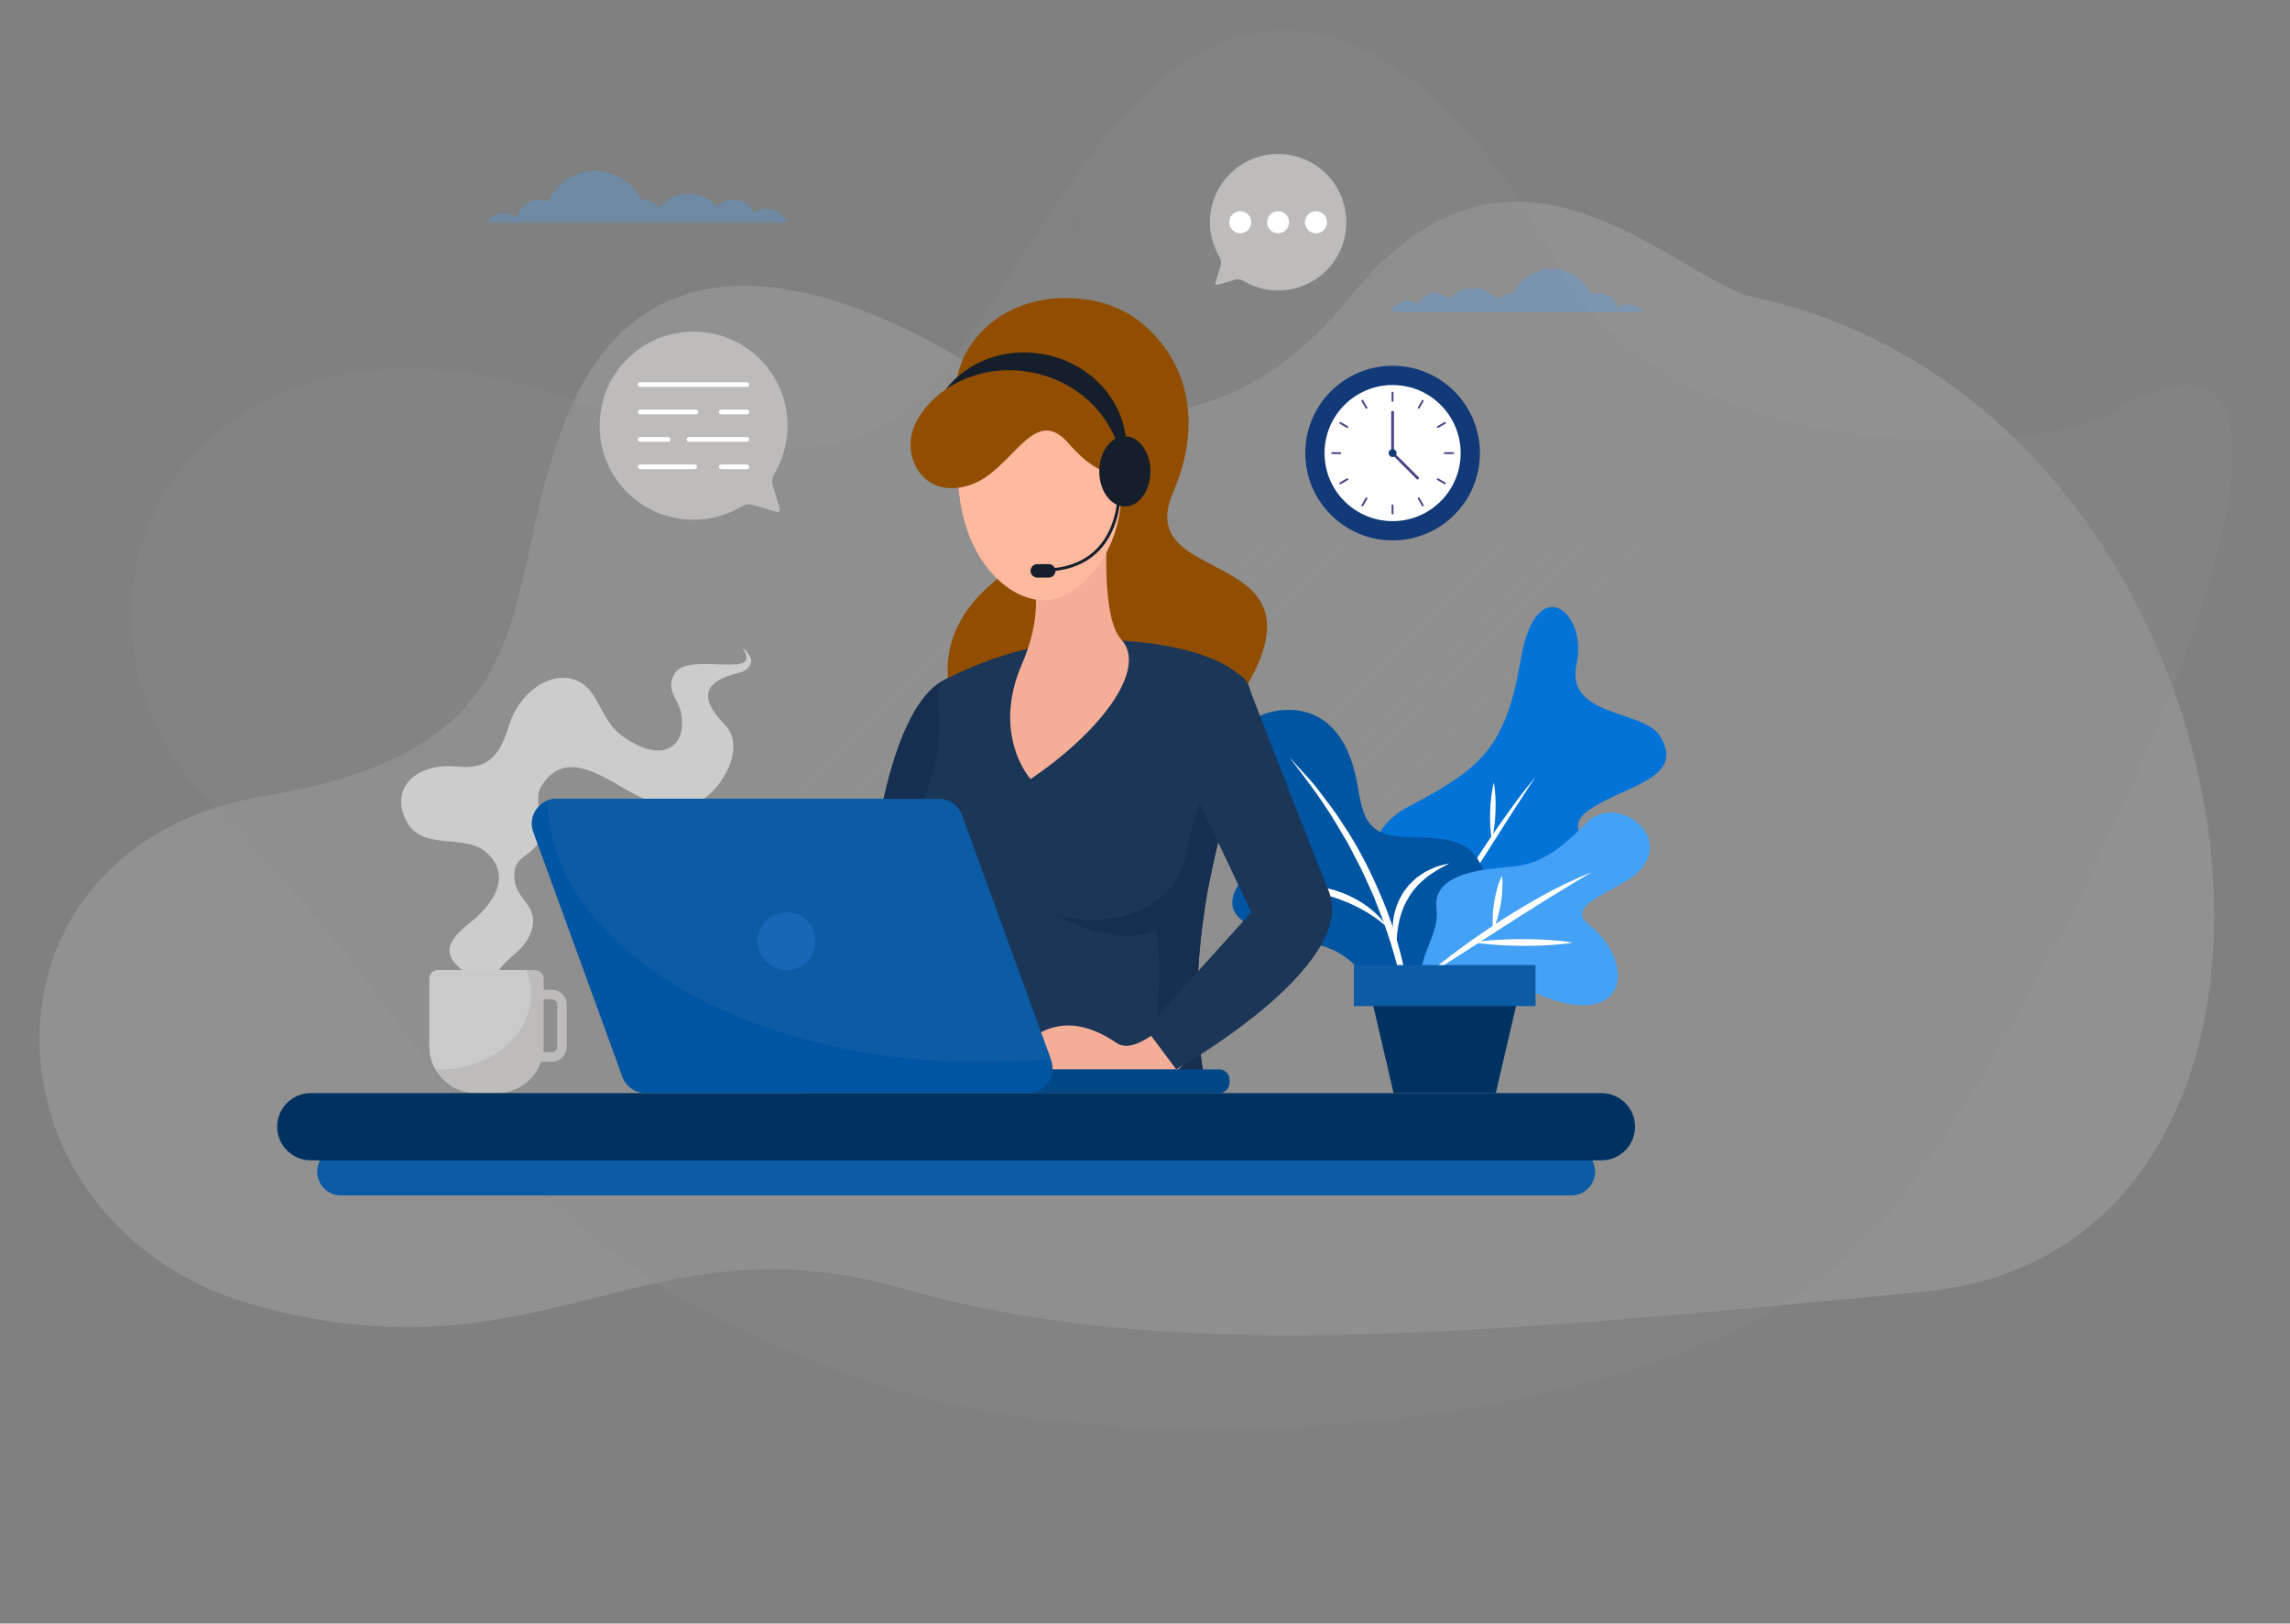 <svg width="811" height="575" viewBox="0 0 811 575" fill="none" xmlns="http://www.w3.org/2000/svg">
<rect x="0" y="0" width="811" height="575" fill="#808080" stroke="none"/>
<g opacity="0.39">
<path opacity="0.64" d="M618.284 104.616C587.027 92.725 533.577 36.196 478.325 104.932C429.217 166.03 372.408 146.957 344.178 129.447C297.014 100.211 232.224 79.359 203.124 142.284C174.024 205.21 201.537 264.119 93.552 281.959C-14.433 299.799 -9.912 435.23 91.527 462.641C192.966 490.052 228.44 430.134 319.544 456.294C411.879 482.812 517.573 473.228 681.37 457.463C845.166 441.697 805.18 142.016 618.269 104.615C431.359 67.213 618.284 104.616 618.284 104.616Z" fill="#C8C7C9"/>
<path opacity="0.31" d="M744.937 147.857C709.605 162.281 589.956 163.333 552.205 94.004C512.502 21.077 447.875 -31.375 384.474 57.434C321.072 146.244 327.63 184.145 197.665 140.002C67.449 95.771 2.276 216.193 79.804 290.559C159.406 366.927 168.552 445.993 316.78 492.029C407.796 520.289 596.248 507.594 661.809 438.365C721.767 375.043 863.355 74.138 744.941 147.84C626.527 221.542 744.937 147.857 744.937 147.857Z" fill="#9C9C9C"/>
</g>
<g style="mix-blend-mode:overlay" opacity="0.24">
<g style="mix-blend-mode:overlay" opacity="0.24">
<g style="mix-blend-mode:overlay" opacity="0.24">
<g style="mix-blend-mode:overlay" opacity="0.24">
<path d="M434.867 129.592L253.6 310.859" stroke="white" stroke-width="1.59" stroke-miterlimit="10"/>
</g>
<g style="mix-blend-mode:overlay" opacity="0.24">
<path d="M444.357 129.592L263.091 310.859" stroke="white" stroke-width="1.59" stroke-miterlimit="10"/>
</g>
<g style="mix-blend-mode:overlay" opacity="0.24">
<path d="M453.832 129.592L272.565 310.859" stroke="white" stroke-width="1.59" stroke-miterlimit="10"/>
</g>
<g style="mix-blend-mode:overlay" opacity="0.24">
<path d="M463.323 129.592L282.056 310.859" stroke="white" stroke-width="1.59" stroke-miterlimit="10"/>
</g>
<g style="mix-blend-mode:overlay" opacity="0.24">
<path d="M472.814 129.592L291.531 310.859" stroke="white" stroke-width="1.59" stroke-miterlimit="10"/>
</g>
<g style="mix-blend-mode:overlay" opacity="0.24">
<path d="M482.288 129.592L301.021 310.859" stroke="white" stroke-width="1.59" stroke-miterlimit="10"/>
</g>
<g style="mix-blend-mode:overlay" opacity="0.24">
<path d="M491.779 129.592L310.496 310.859" stroke="white" stroke-width="1.59" stroke-miterlimit="10"/>
</g>
<g style="mix-blend-mode:overlay" opacity="0.24">
<path d="M501.254 129.592L319.987 310.859" stroke="white" stroke-width="1.59" stroke-miterlimit="10"/>
</g>
<g style="mix-blend-mode:overlay" opacity="0.24">
<path d="M510.744 129.592L329.461 310.859" stroke="white" stroke-width="1.59" stroke-miterlimit="10"/>
</g>
<g style="mix-blend-mode:overlay" opacity="0.24">
<path d="M520.219 129.592L338.952 310.859" stroke="white" stroke-width="1.59" stroke-miterlimit="10"/>
</g>
<g style="mix-blend-mode:overlay" opacity="0.24">
<path d="M529.71 129.592L348.443 310.859" stroke="white" stroke-width="1.59" stroke-miterlimit="10"/>
</g>
<g style="mix-blend-mode:overlay" opacity="0.24">
<path d="M539.184 129.592L357.917 310.859" stroke="white" stroke-width="1.59" stroke-miterlimit="10"/>
</g>
<g style="mix-blend-mode:overlay" opacity="0.24">
<path d="M548.675 129.592L367.408 310.859" stroke="white" stroke-width="1.59" stroke-miterlimit="10"/>
</g>
<g style="mix-blend-mode:overlay" opacity="0.24">
<path d="M558.149 129.592L376.883 310.859" stroke="white" stroke-width="1.59" stroke-miterlimit="10"/>
</g>
<g style="mix-blend-mode:overlay" opacity="0.24">
<path d="M567.64 129.592L386.373 310.859" stroke="white" stroke-width="1.59" stroke-miterlimit="10"/>
</g>
<g style="mix-blend-mode:overlay" opacity="0.24">
<path d="M577.115 129.592L395.848 310.859" stroke="white" stroke-width="1.59" stroke-miterlimit="10"/>
</g>
<g style="mix-blend-mode:overlay" opacity="0.24">
<path d="M586.606 129.592L405.339 310.859" stroke="white" stroke-width="1.59" stroke-miterlimit="10"/>
</g>
<g style="mix-blend-mode:overlay" opacity="0.24">
<path d="M596.096 129.592L414.813 310.859" stroke="white" stroke-width="1.59" stroke-miterlimit="10"/>
</g>
<g style="mix-blend-mode:overlay" opacity="0.24">
<path d="M605.571 129.592L424.304 310.859" stroke="white" stroke-width="1.59" stroke-miterlimit="10"/>
</g>
<g style="mix-blend-mode:overlay" opacity="0.24">
<path d="M615.062 129.592L433.779 310.859" stroke="white" stroke-width="1.59" stroke-miterlimit="10"/>
</g>
<g style="mix-blend-mode:overlay" opacity="0.24">
<path d="M624.536 129.592L443.269 310.859" stroke="white" stroke-width="1.59" stroke-miterlimit="10"/>
</g>
<g style="mix-blend-mode:overlay" opacity="0.24">
<path d="M634.027 129.592L452.76 310.859" stroke="white" stroke-width="1.59" stroke-miterlimit="10"/>
</g>
<g style="mix-blend-mode:overlay" opacity="0.24">
<path d="M643.502 129.592L462.235 310.859" stroke="white" stroke-width="1.59" stroke-miterlimit="10"/>
</g>
<g style="mix-blend-mode:overlay" opacity="0.24">
<path d="M652.992 129.592L471.725 310.859" stroke="white" stroke-width="1.59" stroke-miterlimit="10"/>
</g>
<g style="mix-blend-mode:overlay" opacity="0.24">
<path d="M662.467 129.592L481.2 310.859" stroke="white" stroke-width="1.59" stroke-miterlimit="10"/>
</g>
<g style="mix-blend-mode:overlay" opacity="0.24">
<path d="M671.957 129.592L490.69 310.859" stroke="white" stroke-width="1.59" stroke-miterlimit="10"/>
</g>
<g style="mix-blend-mode:overlay" opacity="0.24">
<path d="M681.432 129.592L500.166 310.859" stroke="white" stroke-width="1.59" stroke-miterlimit="10"/>
</g>
<g style="mix-blend-mode:overlay" opacity="0.24">
<path d="M690.923 129.592L509.656 310.859" stroke="white" stroke-width="1.59" stroke-miterlimit="10"/>
</g>
<g style="mix-blend-mode:overlay" opacity="0.24">
<path d="M700.413 129.592L519.13 310.859" stroke="white" stroke-width="1.59" stroke-miterlimit="10"/>
</g>
<g style="mix-blend-mode:overlay" opacity="0.24">
<path d="M709.888 129.592L528.621 310.859" stroke="white" stroke-width="1.59" stroke-miterlimit="10"/>
</g>
<g style="mix-blend-mode:overlay" opacity="0.24">
<path d="M719.379 129.592L538.096 310.859" stroke="white" stroke-width="1.59" stroke-miterlimit="10"/>
</g>
<g style="mix-blend-mode:overlay" opacity="0.24">
<path d="M728.853 129.592L547.586 310.859" stroke="white" stroke-width="1.59" stroke-miterlimit="10"/>
</g>
<g style="mix-blend-mode:overlay" opacity="0.24">
<path d="M738.344 129.592L557.077 310.859" stroke="white" stroke-width="1.59" stroke-miterlimit="10"/>
</g>
<g style="mix-blend-mode:overlay" opacity="0.24">
<path d="M747.819 129.592L566.552 310.859" stroke="white" stroke-width="1.59" stroke-miterlimit="10"/>
</g>
<g style="mix-blend-mode:overlay" opacity="0.24">
<path d="M757.309 129.592L576.042 310.859" stroke="white" stroke-width="1.59" stroke-miterlimit="10"/>
</g>
<g style="mix-blend-mode:overlay" opacity="0.24">
<path d="M766.784 129.592L585.517 310.859" stroke="white" stroke-width="1.59" stroke-miterlimit="10"/>
</g>
<g style="mix-blend-mode:overlay" opacity="0.24">
<path d="M776.275 129.592L595.008 310.859" stroke="white" stroke-width="1.59" stroke-miterlimit="10"/>
</g>
</g>
</g>
<g style="mix-blend-mode:overlay" opacity="0.24">
<g style="mix-blend-mode:overlay" opacity="0.24">
<g style="mix-blend-mode:overlay" opacity="0.24">
<path d="M238.876 192.298L57.609 373.565" stroke="white" stroke-width="1.59" stroke-miterlimit="10"/>
</g>
<g style="mix-blend-mode:overlay" opacity="0.24">
<path d="M248.351 192.298L67.084 373.565" stroke="white" stroke-width="1.59" stroke-miterlimit="10"/>
</g>
<g style="mix-blend-mode:overlay" opacity="0.24">
<path d="M257.841 192.298L76.575 373.565" stroke="white" stroke-width="1.59" stroke-miterlimit="10"/>
</g>
<g style="mix-blend-mode:overlay" opacity="0.24">
<path d="M267.316 192.298L86.049 373.565" stroke="white" stroke-width="1.59" stroke-miterlimit="10"/>
</g>
<g style="mix-blend-mode:overlay" opacity="0.24">
<path d="M276.807 192.298L95.54 373.565" stroke="white" stroke-width="1.59" stroke-miterlimit="10"/>
</g>
<g style="mix-blend-mode:overlay" opacity="0.24">
<path d="M286.281 192.298L105.015 373.565" stroke="white" stroke-width="1.59" stroke-miterlimit="10"/>
</g>
<g style="mix-blend-mode:overlay" opacity="0.24">
<path d="M295.773 192.298L114.506 373.565" stroke="white" stroke-width="1.59" stroke-miterlimit="10"/>
</g>
<g style="mix-blend-mode:overlay" opacity="0.24">
<path d="M305.263 192.298L123.98 373.565" stroke="white" stroke-width="1.59" stroke-miterlimit="10"/>
</g>
<g style="mix-blend-mode:overlay" opacity="0.24">
<path d="M314.737 192.298L133.47 373.565" stroke="white" stroke-width="1.59" stroke-miterlimit="10"/>
</g>
<g style="mix-blend-mode:overlay" opacity="0.24">
<path d="M324.228 192.298L142.945 373.565" stroke="white" stroke-width="1.59" stroke-miterlimit="10"/>
</g>
<g style="mix-blend-mode:overlay" opacity="0.24">
<path d="M333.703 192.298L152.436 373.565" stroke="white" stroke-width="1.59" stroke-miterlimit="10"/>
</g>
<g style="mix-blend-mode:overlay" opacity="0.24">
<path d="M343.193 192.298L161.927 373.565" stroke="white" stroke-width="1.59" stroke-miterlimit="10"/>
</g>
<g style="mix-blend-mode:overlay" opacity="0.24">
<path d="M352.668 192.298L171.401 373.565" stroke="white" stroke-width="1.59" stroke-miterlimit="10"/>
</g>
<g style="mix-blend-mode:overlay" opacity="0.24">
<path d="M362.159 192.298L180.892 373.565" stroke="white" stroke-width="1.59" stroke-miterlimit="10"/>
</g>
<g style="mix-blend-mode:overlay" opacity="0.24">
<path d="M371.633 192.298L190.366 373.565" stroke="white" stroke-width="1.59" stroke-miterlimit="10"/>
</g>
<g style="mix-blend-mode:overlay" opacity="0.24">
<path d="M381.124 192.298L199.857 373.565" stroke="white" stroke-width="1.59" stroke-miterlimit="10"/>
</g>
<g style="mix-blend-mode:overlay" opacity="0.24">
<path d="M390.599 192.298L209.332 373.565" stroke="white" stroke-width="1.59" stroke-miterlimit="10"/>
</g>
<g style="mix-blend-mode:overlay" opacity="0.24">
<path d="M400.089 192.298L218.823 373.565" stroke="white" stroke-width="1.59" stroke-miterlimit="10"/>
</g>
<g style="mix-blend-mode:overlay" opacity="0.24">
<path d="M409.58 192.298L228.297 373.565" stroke="white" stroke-width="1.59" stroke-miterlimit="10"/>
</g>
<g style="mix-blend-mode:overlay" opacity="0.24">
<path d="M419.055 192.298L237.788 373.565" stroke="white" stroke-width="1.59" stroke-miterlimit="10"/>
</g>
<g style="mix-blend-mode:overlay" opacity="0.24">
<path d="M428.546 192.298L247.263 373.565" stroke="white" stroke-width="1.59" stroke-miterlimit="10"/>
</g>
<g style="mix-blend-mode:overlay" opacity="0.24">
<path d="M438.02 192.298L256.753 373.565" stroke="white" stroke-width="1.59" stroke-miterlimit="10"/>
</g>
<g style="mix-blend-mode:overlay" opacity="0.24">
<path d="M447.511 192.298L266.244 373.565" stroke="white" stroke-width="1.59" stroke-miterlimit="10"/>
</g>
<g style="mix-blend-mode:overlay" opacity="0.24">
<path d="M456.986 192.298L275.719 373.565" stroke="white" stroke-width="1.59" stroke-miterlimit="10"/>
</g>
<g style="mix-blend-mode:overlay" opacity="0.24">
<path d="M466.476 192.298L285.209 373.565" stroke="white" stroke-width="1.59" stroke-miterlimit="10"/>
</g>
<g style="mix-blend-mode:overlay" opacity="0.24">
<path d="M475.95 192.298L294.684 373.565" stroke="white" stroke-width="1.59" stroke-miterlimit="10"/>
</g>
<g style="mix-blend-mode:overlay" opacity="0.24">
<path d="M485.442 192.298L304.175 373.565" stroke="white" stroke-width="1.59" stroke-miterlimit="10"/>
</g>
<g style="mix-blend-mode:overlay" opacity="0.24">
<path d="M494.916 192.298L313.649 373.565" stroke="white" stroke-width="1.59" stroke-miterlimit="10"/>
</g>
<g style="mix-blend-mode:overlay" opacity="0.24">
<path d="M504.407 192.298L323.14 373.565" stroke="white" stroke-width="1.59" stroke-miterlimit="10"/>
</g>
<g style="mix-blend-mode:overlay" opacity="0.24">
<path d="M513.898 192.298L332.615 373.565" stroke="white" stroke-width="1.59" stroke-miterlimit="10"/>
</g>
<g style="mix-blend-mode:overlay" opacity="0.24">
<path d="M523.372 192.298L342.105 373.565" stroke="white" stroke-width="1.59" stroke-miterlimit="10"/>
</g>
<g style="mix-blend-mode:overlay" opacity="0.24">
<path d="M532.863 192.298L351.58 373.565" stroke="white" stroke-width="1.59" stroke-miterlimit="10"/>
</g>
<g style="mix-blend-mode:overlay" opacity="0.24">
<path d="M542.337 192.298L361.071 373.565" stroke="white" stroke-width="1.59" stroke-miterlimit="10"/>
</g>
<g style="mix-blend-mode:overlay" opacity="0.24">
<path d="M551.828 192.298L370.561 373.565" stroke="white" stroke-width="1.59" stroke-miterlimit="10"/>
</g>
<g style="mix-blend-mode:overlay" opacity="0.24">
<path d="M561.303 192.298L380.036 373.565" stroke="white" stroke-width="1.59" stroke-miterlimit="10"/>
</g>
<g style="mix-blend-mode:overlay" opacity="0.24">
<path d="M570.793 192.298L389.526 373.565" stroke="white" stroke-width="1.59" stroke-miterlimit="10"/>
</g>
<g style="mix-blend-mode:overlay" opacity="0.24">
<path d="M580.268 192.298L399.001 373.565" stroke="white" stroke-width="1.59" stroke-miterlimit="10"/>
</g>
</g>
</g>
<g style="mix-blend-mode:overlay" opacity="0.24">
<g style="mix-blend-mode:overlay" opacity="0.24">
<g style="mix-blend-mode:overlay" opacity="0.24">
<path d="M433.043 377.934L251.776 559.201" stroke="white" stroke-width="1.59" stroke-miterlimit="10"/>
</g>
<g style="mix-blend-mode:overlay" opacity="0.24">
<path d="M442.533 377.934L261.266 559.201" stroke="white" stroke-width="1.59" stroke-miterlimit="10"/>
</g>
<g style="mix-blend-mode:overlay" opacity="0.24">
<path d="M452.008 377.934L270.741 559.201" stroke="white" stroke-width="1.59" stroke-miterlimit="10"/>
</g>
<g style="mix-blend-mode:overlay" opacity="0.24">
<path d="M461.499 377.934L280.232 559.201" stroke="white" stroke-width="1.59" stroke-miterlimit="10"/>
</g>
<g style="mix-blend-mode:overlay" opacity="0.24">
<path d="M470.973 377.934L289.707 559.201" stroke="white" stroke-width="1.59" stroke-miterlimit="10"/>
</g>
<g style="mix-blend-mode:overlay" opacity="0.24">
<path d="M480.464 377.934L299.197 559.201" stroke="white" stroke-width="1.59" stroke-miterlimit="10"/>
</g>
<g style="mix-blend-mode:overlay" opacity="0.24">
<path d="M489.955 377.934L308.672 559.201" stroke="white" stroke-width="1.59" stroke-miterlimit="10"/>
</g>
<g style="mix-blend-mode:overlay" opacity="0.24">
<path d="M499.429 377.934L318.163 559.201" stroke="white" stroke-width="1.59" stroke-miterlimit="10"/>
</g>
<g style="mix-blend-mode:overlay" opacity="0.24">
<path d="M508.92 377.934L327.637 559.201" stroke="white" stroke-width="1.59" stroke-miterlimit="10"/>
</g>
<g style="mix-blend-mode:overlay" opacity="0.24">
<path d="M518.395 377.934L337.128 559.201" stroke="white" stroke-width="1.59" stroke-miterlimit="10"/>
</g>
<g style="mix-blend-mode:overlay" opacity="0.24">
<path d="M527.886 377.934L346.619 559.201" stroke="white" stroke-width="1.59" stroke-miterlimit="10"/>
</g>
<g style="mix-blend-mode:overlay" opacity="0.24">
<path d="M537.36 377.934L356.093 559.201" stroke="white" stroke-width="1.59" stroke-miterlimit="10"/>
</g>
<g style="mix-blend-mode:overlay" opacity="0.24">
<path d="M546.851 377.934L365.584 559.201" stroke="white" stroke-width="1.59" stroke-miterlimit="10"/>
</g>
<g style="mix-blend-mode:overlay" opacity="0.24">
<path d="M556.325 377.934L375.058 559.201" stroke="white" stroke-width="1.59" stroke-miterlimit="10"/>
</g>
<g style="mix-blend-mode:overlay" opacity="0.24">
<path d="M565.816 377.934L384.549 559.201" stroke="white" stroke-width="1.59" stroke-miterlimit="10"/>
</g>
<g style="mix-blend-mode:overlay" opacity="0.24">
<path d="M575.291 377.934L394.024 559.201" stroke="white" stroke-width="1.59" stroke-miterlimit="10"/>
</g>
<g style="mix-blend-mode:overlay" opacity="0.24">
<path d="M584.782 377.934L403.515 559.201" stroke="white" stroke-width="1.59" stroke-miterlimit="10"/>
</g>
<g style="mix-blend-mode:overlay" opacity="0.24">
<path d="M594.272 377.934L412.989 559.201" stroke="white" stroke-width="1.59" stroke-miterlimit="10"/>
</g>
<g style="mix-blend-mode:overlay" opacity="0.24">
<path d="M603.747 377.934L422.48 559.201" stroke="white" stroke-width="1.59" stroke-miterlimit="10"/>
</g>
<g style="mix-blend-mode:overlay" opacity="0.24">
<path d="M613.238 377.934L431.955 559.201" stroke="white" stroke-width="1.59" stroke-miterlimit="10"/>
</g>
<g style="mix-blend-mode:overlay" opacity="0.24">
<path d="M622.712 377.934L441.445 559.201" stroke="white" stroke-width="1.59" stroke-miterlimit="10"/>
</g>
<g style="mix-blend-mode:overlay" opacity="0.24">
<path d="M632.203 377.934L450.936 559.201" stroke="white" stroke-width="1.59" stroke-miterlimit="10"/>
</g>
<g style="mix-blend-mode:overlay" opacity="0.24">
<path d="M641.677 377.934L460.41 559.201" stroke="white" stroke-width="1.59" stroke-miterlimit="10"/>
</g>
<g style="mix-blend-mode:overlay" opacity="0.24">
<path d="M651.168 377.934L469.901 559.201" stroke="white" stroke-width="1.59" stroke-miterlimit="10"/>
</g>
<g style="mix-blend-mode:overlay" opacity="0.24">
<path d="M660.643 377.934L479.376 559.201" stroke="white" stroke-width="1.59" stroke-miterlimit="10"/>
</g>
<g style="mix-blend-mode:overlay" opacity="0.24">
<path d="M670.134 377.934L488.867 559.201" stroke="white" stroke-width="1.59" stroke-miterlimit="10"/>
</g>
<g style="mix-blend-mode:overlay" opacity="0.24">
<path d="M679.608 377.934L498.341 559.201" stroke="white" stroke-width="1.59" stroke-miterlimit="10"/>
</g>
<g style="mix-blend-mode:overlay" opacity="0.24">
<path d="M689.099 377.934L507.832 559.201" stroke="white" stroke-width="1.59" stroke-miterlimit="10"/>
</g>
<g style="mix-blend-mode:overlay" opacity="0.24">
<path d="M698.59 377.934L517.307 559.201" stroke="white" stroke-width="1.59" stroke-miterlimit="10"/>
</g>
<g style="mix-blend-mode:overlay" opacity="0.24">
<path d="M708.064 377.934L526.797 559.201" stroke="white" stroke-width="1.59" stroke-miterlimit="10"/>
</g>
<g style="mix-blend-mode:overlay" opacity="0.24">
<path d="M717.555 377.934L536.272 559.201" stroke="white" stroke-width="1.59" stroke-miterlimit="10"/>
</g>
<g style="mix-blend-mode:overlay" opacity="0.24">
<path d="M727.029 377.934L545.762 559.201" stroke="white" stroke-width="1.59" stroke-miterlimit="10"/>
</g>
<g style="mix-blend-mode:overlay" opacity="0.24">
<path d="M736.52 377.934L555.253 559.201" stroke="white" stroke-width="1.59" stroke-miterlimit="10"/>
</g>
<g style="mix-blend-mode:overlay" opacity="0.24">
<path d="M745.995 377.934L564.728 559.201" stroke="white" stroke-width="1.59" stroke-miterlimit="10"/>
</g>
<g style="mix-blend-mode:overlay" opacity="0.24">
<path d="M755.485 377.934L574.218 559.201" stroke="white" stroke-width="1.59" stroke-miterlimit="10"/>
</g>
<g style="mix-blend-mode:overlay" opacity="0.24">
<path d="M764.96 377.934L583.693 559.201" stroke="white" stroke-width="1.59" stroke-miterlimit="10"/>
</g>
<g style="mix-blend-mode:overlay" opacity="0.24">
<path d="M774.451 377.934L593.184 559.201" stroke="white" stroke-width="1.59" stroke-miterlimit="10"/>
</g>
</g>
</g>
</g>
<path opacity="0.3" d="M278.663 78.714C277.415 75.913 274.63 73.961 271.365 73.961C269.733 73.961 268.228 74.457 266.964 75.289C265.684 72.585 262.947 70.712 259.762 70.712C257.473 70.712 255.441 71.672 253.968 73.209C251.52 70.392 247.919 68.615 243.901 68.615C239.676 68.615 235.931 70.584 233.482 73.641C232.01 71.88 229.833 70.728 227.353 70.728C227.257 70.728 227.177 70.744 227.097 70.76C224.136 64.71 217.942 60.533 210.756 60.533C203.57 60.533 196.928 64.998 194.111 71.384C193.135 70.968 192.079 70.728 190.959 70.728C187.133 70.728 183.949 73.417 183.148 77.002C181.852 76.089 180.268 75.529 178.555 75.529C175.946 75.529 173.658 76.794 172.185 78.73H278.679L278.663 78.714Z" fill="#43A1F6"/>
<path opacity="0.3" d="M492.548 110.515C493.588 108.162 495.941 106.53 498.677 106.53C500.038 106.53 501.318 106.946 502.374 107.65C503.463 105.378 505.751 103.809 508.424 103.809C510.345 103.809 512.057 104.625 513.289 105.906C515.338 103.537 518.363 102.049 521.74 102.049C525.277 102.049 528.446 103.697 530.494 106.258C531.727 104.769 533.567 103.809 535.648 103.809C535.728 103.809 535.792 103.825 535.872 103.825C538.352 98.736 543.57 95.231 549.604 95.231C555.637 95.231 561.207 98.976 563.592 104.353C564.408 104.001 565.304 103.809 566.248 103.809C569.465 103.809 572.138 106.066 572.81 109.075C573.898 108.306 575.227 107.842 576.667 107.842C578.86 107.842 580.78 108.915 582.013 110.531H492.564L492.548 110.515Z" fill="#43A1F6"/>
<path d="M501.606 342.452C487.682 340.004 472.622 299.432 498.549 285.828C524.477 272.24 533.215 265.038 538.625 233.366C544.034 201.693 562.471 216.737 558.326 235.27C554.181 253.803 581.853 251.499 587.614 260.333C597.617 275.649 575.483 278.098 562.824 286.821C550.148 295.543 572.762 301.497 563.768 316.253C554.773 331.009 525.341 346.629 501.606 342.452V342.452Z" fill="#0373D8"/>
<path d="M500.182 342.068L505.112 333.378L510.153 324.767C513.514 319.022 517.035 313.372 520.604 307.754C524.205 302.153 527.838 296.583 531.695 291.142C533.616 288.421 535.568 285.716 537.537 283.044C539.569 280.403 541.586 277.762 543.746 275.217C542.85 276.626 541.938 278.002 540.994 279.379L538.289 283.572C536.48 286.356 534.656 289.141 532.895 291.958L522.188 308.779C518.587 314.364 515.034 319.982 511.369 325.535C507.704 331.089 504.135 336.707 500.182 342.068V342.068Z" fill="white"/>
<path d="M514.554 319.07C520.044 317.037 525.661 315.565 531.311 314.22C536.977 312.94 542.658 311.788 548.484 311.195C542.994 313.244 537.377 314.716 531.727 316.045C526.061 317.325 520.38 318.477 514.554 319.07Z" fill="white"/>
<path d="M528.334 297.496C527.71 294.087 527.662 290.694 527.742 287.301C527.886 283.908 528.174 280.531 529.038 277.17C529.662 280.579 529.726 283.972 529.63 287.365C529.486 290.758 529.198 294.135 528.334 297.496Z" fill="white"/>
<path d="M505.959 362.794C505.959 362.794 498.149 347.542 511.481 337.779C524.812 328 530.718 315.453 523.1 303.897C515.498 292.358 495.956 299.544 487.714 294.039C479.456 288.517 483.009 276.706 476.239 263.934C467.164 246.809 449.607 251.339 445.494 253.979C441.381 256.62 434.099 264.702 443.638 280.227C453.176 295.751 446.15 301.193 438.564 313.388C430.978 325.583 444.278 330.321 465.852 334.434C487.426 338.547 491.155 365.051 491.155 365.051L505.959 362.794" fill="#0055A3"/>
<path d="M500.47 378.11C500.342 373.053 499.846 368.043 499.142 363.066C498.405 358.089 497.573 353.143 496.389 348.262C495.253 343.38 493.94 338.531 492.436 333.762L490.067 326.624L487.33 319.63C486.498 317.261 485.378 315.021 484.353 312.732C483.297 310.459 482.353 308.139 481.136 305.946L477.664 299.272C477.119 298.136 476.415 297.111 475.775 296.023L473.854 292.79C468.813 284.1 462.699 276.098 456.538 268.079C458.25 269.92 459.963 271.792 461.643 273.681C463.308 275.585 465.116 277.378 466.604 279.427C469.645 283.476 472.846 287.429 475.503 291.75C481.233 300.136 485.73 309.323 489.667 318.686C493.556 328.08 496.373 337.907 498.261 347.878C499.222 352.871 499.862 357.897 500.342 362.954C500.63 368.011 500.87 373.085 500.438 378.126L500.47 378.11Z" fill="white"/>
<path d="M491.347 328.528C488.546 325.888 485.409 323.791 482.144 321.982C478.863 320.206 475.423 318.766 471.87 317.661C470.077 317.181 468.284 316.621 466.444 316.317C465.532 316.141 464.619 315.885 463.691 315.773C462.763 315.661 461.835 315.517 460.906 315.373C459.978 315.197 459.034 315.149 458.106 315.069L455.273 314.812C453.384 314.684 451.48 314.684 449.543 314.508C451.432 314.124 453.336 313.804 455.257 313.564C457.177 313.5 459.13 313.26 461.066 313.404C464.972 313.468 468.845 314.188 472.622 315.245C476.351 316.445 479.968 318.077 483.201 320.302C486.418 322.511 489.378 325.215 491.379 328.544L491.347 328.528Z" fill="white"/>
<path d="M494.644 338.019C493.428 334.754 493.028 331.185 493.236 327.648C493.444 324.095 494.452 320.558 496.213 317.389L496.885 316.205C497.125 315.821 497.429 315.469 497.685 315.117C498.261 314.412 498.725 313.628 499.382 313.004L501.35 311.147C502.006 310.523 502.806 310.091 503.527 309.579C504.951 308.475 506.663 307.899 508.232 307.146C509.88 306.538 511.609 306.154 513.273 305.77C511.769 306.698 510.201 307.37 508.776 308.267C507.384 309.243 505.895 310.027 504.695 311.179C502.086 313.212 499.99 315.789 498.421 318.622C496.805 321.438 495.78 324.607 495.188 327.872C494.628 331.153 494.436 334.546 494.628 338.003L494.644 338.019Z" fill="white"/>
<path d="M552.692 354.92C577.419 361.177 578.011 339.635 562.871 327.616C553.396 320.11 572.73 316.093 580.22 308.795C593.087 296.247 572.458 280.483 561.751 291.478C551.06 302.457 544.418 305.834 536.623 306.794C528.829 307.755 506.839 307.995 508.728 321.982C509.912 330.705 502.374 338.147 503.398 346.885C526.253 339.155 539.808 351.655 552.692 354.904V354.92Z" fill="#43A1F6"/>
<path d="M503.398 346.885C512.393 339.059 522.091 332.129 532.078 325.648C537.104 322.463 542.209 319.39 547.459 316.541C552.708 313.708 558.085 311.131 563.639 308.939C558.502 311.964 553.46 315.069 548.403 318.141C543.377 321.294 538.368 324.431 533.391 327.632L518.442 337.267C513.481 340.5 508.456 343.685 503.414 346.853L503.398 346.885Z" fill="white"/>
<path d="M528.797 329.216C528.573 327.552 528.573 325.92 528.653 324.303C528.717 322.687 528.909 321.086 529.165 319.502C529.421 317.917 529.758 316.333 530.206 314.78C530.638 313.228 531.15 311.676 531.902 310.171C532.142 311.836 532.126 313.468 532.046 315.085C531.982 316.701 531.79 318.301 531.534 319.886C531.278 321.47 530.942 323.055 530.494 324.607C530.062 326.16 529.549 327.712 528.797 329.216Z" fill="white"/>
<path d="M522.027 333.73C524.956 333.25 527.885 332.994 530.798 332.834C533.726 332.657 536.655 332.609 539.568 332.593C542.497 332.625 545.426 332.689 548.338 332.882C551.267 333.058 554.18 333.33 557.109 333.842C554.18 334.338 551.251 334.578 548.338 334.754C545.41 334.93 542.481 334.978 539.568 334.994C536.639 334.962 533.71 334.898 530.798 334.706C527.869 334.514 524.956 334.258 522.027 333.746V333.73Z" fill="white"/>
<path d="M529.726 387.137H493.54L485.121 350.983H538.144L529.726 387.137Z" fill="#003261"/>
<path d="M543.81 341.78H479.472V356.328H543.81V341.78Z" fill="#0B5BA5"/>
<g opacity="0.74">
<path opacity="0.74" d="M175.323 346.261C177.899 339.875 184.093 337.955 187.118 332.193C192.544 321.886 183.421 319.23 182.333 312.38C180.892 303.257 187.294 304.073 190.591 298.52C194.48 291.99 187.902 284.26 191.935 278.066C201.97 262.654 218.295 279.587 228.922 283.156C235.436 285.332 245.182 286.26 250.32 282.115C257.09 276.642 263.844 263.966 256.674 256.652C246.575 246.345 250.272 241.048 261.203 238.439C266.036 237.287 268.261 233.59 262.883 229.38C271.046 241.176 243.838 230.437 238.989 238.439C235.628 243.993 239.773 247.273 240.941 251.547C243.934 262.478 236.428 271.872 220.759 260.941C211.749 254.652 212.517 243.448 202.962 240.584C194.032 237.911 183.661 245.913 180.38 256.636C177.131 267.247 173.274 272.689 161.831 271.488C148.243 270.048 137.76 278.482 143.826 290.646C149.219 301.433 164.152 295.303 171.722 301.481C180.124 308.347 177.515 317.789 166.632 326.656C163.255 329.409 158.07 333.522 159.398 338.211C160.262 341.252 165.688 346.085 169.193 346.213L175.307 346.277L175.323 346.261Z" fill="white"/>
</g>
<path d="M195.44 350.518H192.527V346.597C192.527 344.917 191.167 343.573 189.503 343.573H155.093C153.412 343.573 152.068 344.933 152.068 346.597V370.652C152.068 379.759 159.446 387.153 168.569 387.153H176.043C183.277 387.153 189.407 382.479 191.631 375.998H195.44C198.353 375.998 200.706 373.645 200.706 370.732V355.8C200.706 352.887 198.353 350.535 195.44 350.535V350.518ZM197.345 370.732C197.345 371.772 196.497 372.637 195.44 372.637H192.399C192.479 371.981 192.527 371.324 192.527 370.652V353.895H195.44C196.481 353.895 197.345 354.744 197.345 355.8V370.732V370.732Z" fill="#BDBCBA"/>
<path d="M188.11 352.103C188.11 349.11 187.486 346.245 186.366 343.557H155.093C153.412 343.557 152.068 344.917 152.068 346.581V370.636C152.068 373.549 152.836 376.286 154.149 378.654C154.629 378.67 155.093 378.718 155.573 378.718C173.546 378.718 188.11 366.795 188.11 352.087V352.103Z" fill="#CACACA"/>
<path d="M556.469 423.387H120.747C116.09 423.387 112.313 419.61 112.313 414.953C112.313 410.295 116.09 406.518 120.747 406.518H556.469C561.127 406.518 564.904 410.295 564.904 414.953C564.904 419.61 561.127 423.387 556.469 423.387Z" fill="#0B5BA5"/>
<path d="M567.144 410.951H110.072C103.494 410.951 98.165 405.622 98.165 399.044C98.165 392.466 103.494 387.137 110.072 387.137H567.144C573.722 387.137 579.052 392.466 579.052 399.044C579.052 405.622 573.722 410.951 567.144 410.951Z" fill="#003261"/>
<path d="M493.188 191.386C510.265 191.386 524.108 177.542 524.108 160.465C524.108 143.388 510.265 129.544 493.188 129.544C476.111 129.544 462.267 143.388 462.267 160.465C462.267 177.542 476.111 191.386 493.188 191.386Z" fill="#123978"/>
<path d="M493.188 184.568C506.499 184.568 517.29 173.777 517.29 160.465C517.29 147.154 506.499 136.362 493.188 136.362C479.876 136.362 469.085 147.154 469.085 160.465C469.085 173.777 479.876 184.568 493.188 184.568Z" fill="white"/>
<path d="M493.188 160.465V145.981" stroke="#4B4583" stroke-width="0.98" stroke-linecap="round" stroke-linejoin="round"/>
<path d="M493.188 160.465L502.038 169.332" stroke="#4B4583" stroke-width="0.98" stroke-linecap="round" stroke-linejoin="round"/>
<path d="M493.172 181.847V178.998" stroke="#4B4583" stroke-width="0.68" stroke-linecap="round" stroke-linejoin="round"/>
<path d="M503.863 178.998L502.438 176.502" stroke="#4B4583" stroke-width="0.68" stroke-linecap="round" stroke-linejoin="round"/>
<path d="M511.689 171.172L509.208 169.732" stroke="#4B4583" stroke-width="0.68" stroke-linecap="round" stroke-linejoin="round"/>
<path d="M514.57 160.481H511.689" stroke="#4B4583" stroke-width="0.68" stroke-linecap="round" stroke-linejoin="round"/>
<path d="M511.689 149.79L509.224 151.215" stroke="#4B4583" stroke-width="0.68" stroke-linecap="round" stroke-linejoin="round"/>
<path d="M503.863 141.964L502.438 144.429" stroke="#4B4583" stroke-width="0.68" stroke-linecap="round" stroke-linejoin="round"/>
<path d="M493.172 141.964V139.083" stroke="#4B4583" stroke-width="0.68" stroke-linecap="round" stroke-linejoin="round"/>
<path d="M483.921 144.445L482.497 141.964" stroke="#4B4583" stroke-width="0.68" stroke-linecap="round" stroke-linejoin="round"/>
<path d="M477.136 151.215L474.671 149.79" stroke="#4B4583" stroke-width="0.68" stroke-linecap="round" stroke-linejoin="round"/>
<path d="M474.671 160.481H471.806" stroke="#4B4583" stroke-width="0.68" stroke-linecap="round" stroke-linejoin="round"/>
<path d="M477.152 169.732L474.671 171.172" stroke="#4B4583" stroke-width="0.68" stroke-linecap="round" stroke-linejoin="round"/>
<path d="M483.921 176.502L482.497 178.998" stroke="#4B4583" stroke-width="0.68" stroke-linecap="round" stroke-linejoin="round"/>
<path d="M493.188 161.857C493.957 161.857 494.58 161.234 494.58 160.465C494.58 159.696 493.957 159.073 493.188 159.073C492.419 159.073 491.795 159.696 491.795 160.465C491.795 161.234 492.419 161.857 493.188 161.857Z" fill="#123978"/>
<path d="M269.173 127.208C256.017 114.052 234.603 114.196 221.639 127.64C209.732 139.979 209.204 159.745 220.503 172.661C231.466 185.192 249.359 187.401 262.771 179.318C263.955 178.598 265.396 178.438 266.724 178.838L275.142 181.351C275.783 181.543 276.375 180.951 276.199 180.295L273.686 171.876C273.286 170.548 273.462 169.108 274.166 167.907C281.864 155.104 280.2 138.251 269.157 127.208H269.173Z" fill="#BDBCBA"/>
<path d="M226.761 136.186H264.516" stroke="white" stroke-width="1.67" stroke-linecap="round" stroke-linejoin="round"/>
<path d="M255.457 145.901H264.516" stroke="white" stroke-width="1.67" stroke-linecap="round" stroke-linejoin="round"/>
<path d="M226.761 145.901H246.463" stroke="white" stroke-width="1.67" stroke-linecap="round" stroke-linejoin="round"/>
<path d="M244.014 155.616H264.516" stroke="white" stroke-width="1.67" stroke-linecap="round" stroke-linejoin="round"/>
<path d="M226.761 155.616H236.604" stroke="white" stroke-width="1.67" stroke-linecap="round" stroke-linejoin="round"/>
<path d="M255.457 165.33H264.516" stroke="white" stroke-width="1.67" stroke-linecap="round" stroke-linejoin="round"/>
<path d="M226.761 165.33H246.014" stroke="white" stroke-width="1.67" stroke-linecap="round" stroke-linejoin="round"/>
<path d="M338.857 143.02C338.857 143.02 335.496 128.152 349.804 115.38C364.112 102.609 386.23 103.777 398.361 110.435C414.078 119.061 429.506 141.9 415.406 174.533C401.306 207.166 465.932 193.69 444.246 237.895C422.56 282.099 385.094 251.579 371.618 269.888C358.142 288.197 311.505 240.183 351.356 206.622C391.191 173.061 341.866 173.205 338.857 143.02V143.02Z" fill="#914E00"/>
<path d="M335.207 240.408C318.851 247.386 305.311 288.821 304.047 377.23H339.289C339.289 377.23 360.703 229.541 335.207 240.408V240.408Z" fill="#162F50"/>
<path d="M378.932 227.236C398.265 225.331 429.762 228.532 441.093 241.048C443.59 243.801 443.606 248.97 442.261 256.124C437.524 281.379 415.918 331.377 427.409 387.153H326.789C326.789 387.153 336.328 343.573 330.998 329.809C324.9 314.092 319.619 299.88 325.621 286.741C339.289 256.828 327.045 244.457 335.704 240.136C347.627 234.182 362.575 228.852 378.916 227.252L378.932 227.236Z" fill="#1C3658"/>
<path d="M420.464 301.241C416.254 325.664 387.974 328.672 373.794 323.903C373.794 323.903 394.424 336.387 409.292 329.377C409.292 329.377 413.085 341.3 407.42 378.815H425.921C425.921 378.815 425.921 378.734 425.921 378.622C422.992 359.001 423.905 340.228 426.465 323.183C426.945 318.862 427.586 314.941 428.434 311.772L428.466 311.676C430.818 299.72 433.747 288.789 436.372 279.235C437.492 272.769 437.924 267.103 437.924 259.997C437.924 259.997 424.657 276.834 420.448 301.257L420.464 301.241Z" fill="#162F50"/>
<path d="M421.519 353.655C421.519 353.655 403.947 375.245 395.448 369.404C384.197 361.658 374.93 361.802 367.488 366.251C359.774 370.86 356.829 378.83 356.829 378.83H417.15L434.707 363.642L421.519 353.671V353.655Z" fill="#F4AE98"/>
<path d="M441.749 241.928C441.749 241.928 457.258 282.435 470.558 315.565C481.297 342.292 416.558 378.734 416.558 378.734L405.867 364.41L443.158 323.087L420.351 275.009C420.351 275.009 407.132 248.778 427.201 239.479C438.372 234.31 441.749 241.944 441.749 241.944V241.928Z" fill="#1C3658"/>
<path d="M392.168 187.785C392.168 187.785 389.735 218.497 397.097 226.516C406.572 236.823 389.943 259.069 364.96 275.922C364.96 275.922 351.004 260.413 361.935 235.158C372.882 209.903 362.271 195.627 362.271 195.627L392.168 187.785Z" fill="#F4AE98"/>
<path d="M397.097 174.517C397.097 195.563 382.277 212.608 369.745 212.608C357.214 212.608 341.577 198.62 339.465 172.725C337.752 151.759 349.068 136.426 366.144 136.426C383.221 136.426 397.081 153.487 397.081 174.533L397.097 174.517Z" fill="#FFB99F"/>
<path d="M344.906 131.497C343.146 132.505 339.337 134.986 334.887 137.947C330.054 141.164 324.885 146.749 323.124 152.847C320.083 163.33 327.797 176.614 343.13 171.924C358.478 167.235 365.808 142.62 378.26 156.848C393.736 174.533 399.338 164.674 399.338 164.674C399.338 164.674 396.233 142.652 380.564 132.745C372.162 127.432 359.502 123.079 344.906 131.497V131.497Z" fill="#914E00"/>
<path d="M407.42 166.947C407.42 173.813 403.355 179.382 398.362 179.382C393.368 179.382 389.303 173.813 389.303 166.947C389.303 160.081 393.368 154.512 398.362 154.512C403.355 154.512 407.42 160.081 407.42 166.947Z" fill="#151F2C"/>
<path d="M369.841 125.511C355.901 122.823 342.457 128.088 334.887 137.931C343.242 132.217 354.189 129.737 365.408 131.897C383.925 135.466 397.049 150.51 397.481 167.203C397.817 166.115 398.105 165.01 398.329 163.858C401.706 146.349 388.95 129.176 369.857 125.495L369.841 125.511Z" fill="#151F2C"/>
<path d="M396.393 170.996C396.393 170.996 398.921 199.084 373.09 201.757" stroke="#151F2C" stroke-width="1.05" stroke-miterlimit="10"/>
<path d="M371.41 204.558H367.345C366.032 204.558 364.96 203.485 364.96 202.173C364.96 200.861 366.032 199.788 367.345 199.788H371.41C372.722 199.788 373.794 200.861 373.794 202.173C373.794 203.485 372.722 204.558 371.41 204.558Z" fill="#151F2C"/>
<path d="M431.731 378.718H285.194C283.143 378.718 281.48 380.381 281.48 382.431V383.424C281.48 385.474 283.143 387.137 285.194 387.137H431.731C433.781 387.137 435.444 385.474 435.444 383.424V382.431C435.444 380.381 433.781 378.718 431.731 378.718Z" fill="#004788"/>
<path d="M363.984 387.137H228.634C224.953 387.137 221.672 384.832 220.408 381.375L188.847 294.663C186.766 288.949 190.991 282.916 197.073 282.916H332.423C336.104 282.916 339.385 285.22 340.649 288.677L372.21 375.389C374.291 381.103 370.066 387.137 363.984 387.137Z" fill="#0055A2"/>
<path d="M193.952 283.508C194.464 334.754 263.092 376.206 347.707 376.206C355.998 376.206 364.144 375.806 372.082 375.037L340.649 288.693C339.385 285.236 336.104 282.932 332.423 282.932H197.073C195.953 282.932 194.912 283.14 193.952 283.508Z" fill="#0B5BA5"/>
<path d="M288.762 333.314C288.762 338.979 284.169 343.557 278.52 343.557C272.87 343.557 268.277 338.963 268.277 333.314C268.277 327.664 272.87 323.071 278.52 323.071C284.169 323.071 288.762 327.664 288.762 333.314Z" fill="#1468B6"/>
<path d="M435.572 61.621C445.11 52.083 460.651 52.179 470.061 61.941C478.704 70.888 479.072 85.228 470.878 94.591C462.923 103.681 449.944 105.282 440.213 99.424C439.349 98.912 438.308 98.784 437.348 99.072L431.234 100.896C430.77 101.04 430.338 100.608 430.466 100.128L432.291 94.014C432.579 93.054 432.451 91.998 431.939 91.134C426.353 81.851 427.553 69.624 435.572 61.605V61.621Z" fill="#BDBCBA"/>
<path d="M439.237 82.619C441.393 82.619 443.142 80.871 443.142 78.714C443.142 76.558 441.393 74.809 439.237 74.809C437.08 74.809 435.332 76.558 435.332 78.714C435.332 80.871 437.08 82.619 439.237 82.619Z" fill="white"/>
<path d="M452.633 82.619C454.79 82.619 456.538 80.871 456.538 78.714C456.538 76.558 454.79 74.809 452.633 74.809C450.476 74.809 448.728 76.558 448.728 78.714C448.728 80.871 450.476 82.619 452.633 82.619Z" fill="white"/>
<path d="M466.044 82.619C468.201 82.619 469.949 80.871 469.949 78.714C469.949 76.558 468.201 74.809 466.044 74.809C463.888 74.809 462.139 76.558 462.139 78.714C462.139 80.871 463.888 82.619 466.044 82.619Z" fill="white"/>
<g opacity="0.07">
<g opacity="0.07">
<path opacity="0.07" d="M537.856 60.901L541.297 64.358" stroke="#4B4583" stroke-linecap="round" stroke-linejoin="round"/>
<path opacity="0.07" d="M541.297 60.901L537.856 64.358" stroke="#4B4583" stroke-linecap="round" stroke-linejoin="round"/>
</g>
<g opacity="0.07">
<path opacity="0.07" d="M107.495 244.905L114.409 251.803" stroke="#4B4583" stroke-width="2" stroke-linecap="round" stroke-linejoin="round"/>
<path opacity="0.07" d="M114.409 244.905L107.495 251.803" stroke="#4B4583" stroke-width="2" stroke-linecap="round" stroke-linejoin="round"/>
</g>
<g opacity="0.07">
<path opacity="0.07" d="M297.837 204.557L302.67 209.391" stroke="#4B4583" stroke-width="1.4" stroke-linecap="round" stroke-linejoin="round"/>
<path opacity="0.07" d="M302.67 204.557L297.837 209.391" stroke="#4B4583" stroke-width="1.4" stroke-linecap="round" stroke-linejoin="round"/>
</g>
<g opacity="0.07">
<path opacity="0.07" d="M570.297 373.581L575.131 378.398" stroke="#4B4583" stroke-width="1.4" stroke-linecap="round" stroke-linejoin="round"/>
<path opacity="0.07" d="M575.131 373.581L570.297 378.398" stroke="#4B4583" stroke-width="1.4" stroke-linecap="round" stroke-linejoin="round"/>
</g>
<path opacity="0.07" d="M381.732 78.714C381.732 80.347 380.404 81.675 378.771 81.675C377.139 81.675 375.811 80.347 375.811 78.714C375.811 77.082 377.139 75.753 378.771 75.753C380.404 75.753 381.732 77.082 381.732 78.714Z" stroke="#4B4583" stroke-width="1.4" stroke-linecap="round" stroke-linejoin="round"/>
<path opacity="0.07" d="M216.918 199.788C216.918 201.421 215.589 202.749 213.957 202.749C212.324 202.749 210.996 201.421 210.996 199.788C210.996 198.156 212.324 196.827 213.957 196.827C215.589 196.827 216.918 198.156 216.918 199.788Z" stroke="#4B4583" stroke-width="1.4" stroke-linecap="round" stroke-linejoin="round"/>
<path opacity="0.07" d="M575.675 162.386C575.675 164.018 574.347 165.347 572.714 165.347C571.082 165.347 569.753 164.018 569.753 162.386C569.753 160.753 571.082 159.425 572.714 159.425C574.347 159.425 575.675 160.753 575.675 162.386Z" stroke="#4B4583" stroke-width="1.4" stroke-linecap="round" stroke-linejoin="round"/>
<path opacity="0.07" d="M123.035 328.528C123.035 332.401 119.898 335.538 116.025 335.538C112.152 335.538 109.015 332.401 109.015 328.528C109.015 324.655 112.152 321.518 116.025 321.518C119.898 321.518 123.035 324.655 123.035 328.528Z" stroke="#4B4583" stroke-width="1.4" stroke-linecap="round" stroke-linejoin="round"/>
<path opacity="0.07" d="M509.048 240.023C509.048 243.897 505.911 247.033 502.038 247.033C498.165 247.033 495.028 243.897 495.028 240.023C495.028 236.15 498.165 233.013 502.038 233.013C505.911 233.013 509.048 236.15 509.048 240.023Z" stroke="#4B4583" stroke-width="1.4" stroke-linecap="round" stroke-linejoin="round"/>
</g>
</svg>
